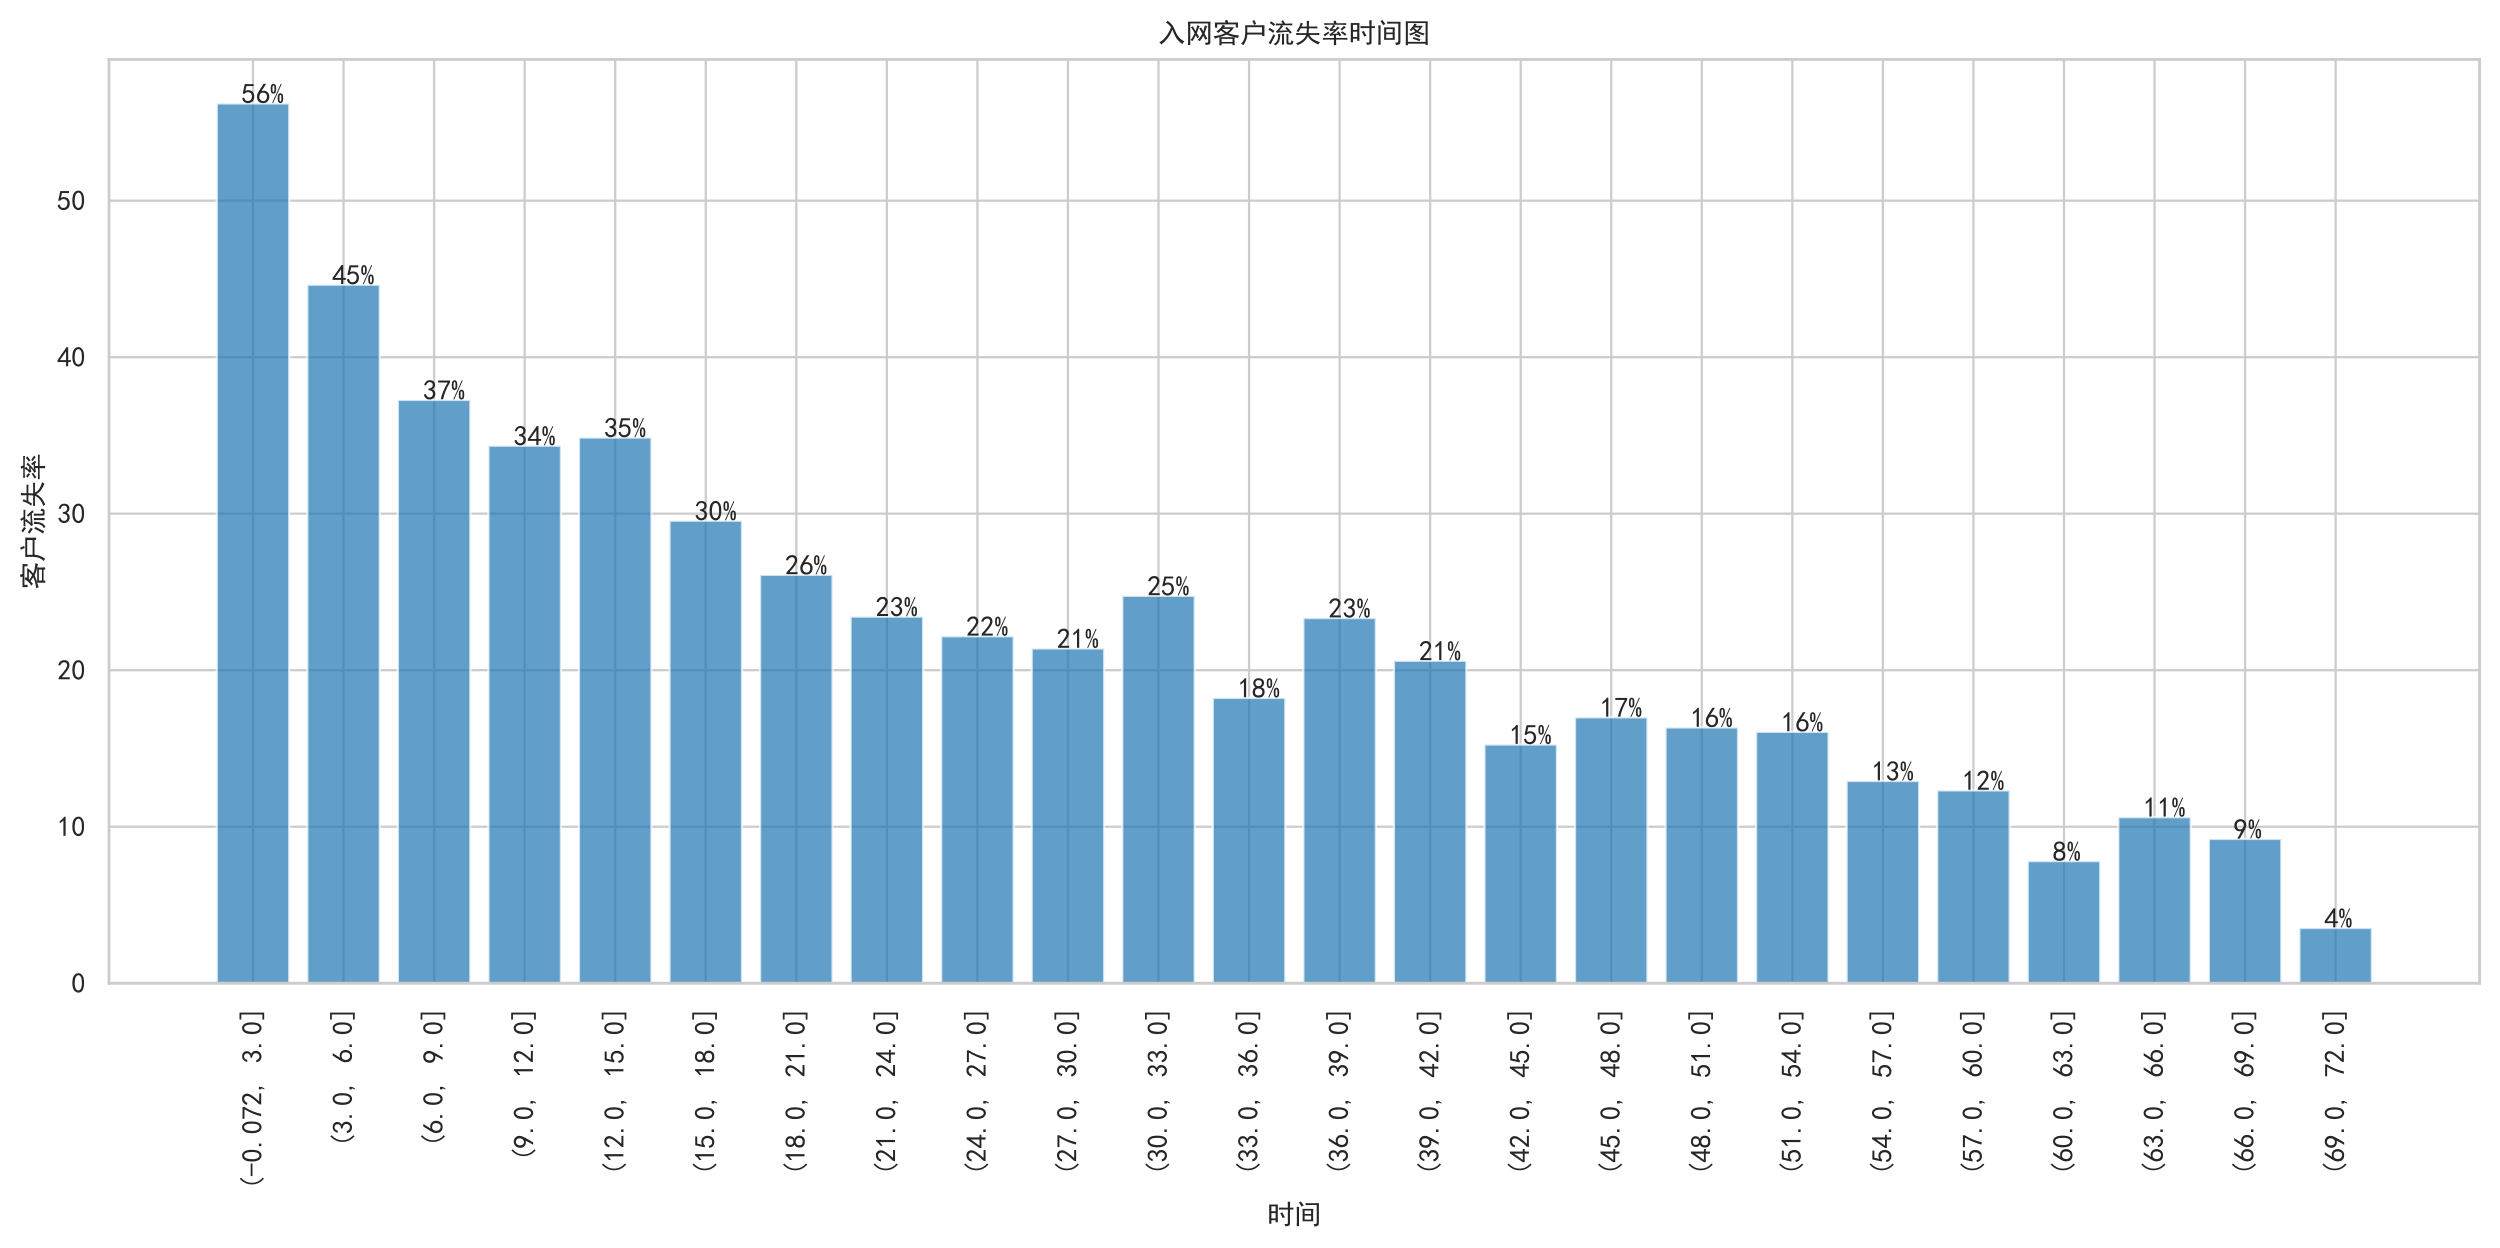 <?xml version="1.0" encoding="utf-8" standalone="no"?>
<!DOCTYPE svg PUBLIC "-//W3C//DTD SVG 1.1//EN"
  "http://www.w3.org/Graphics/SVG/1.1/DTD/svg11.dtd">
<!-- Created with matplotlib (https://matplotlib.org/) -->
<svg height="440.548pt" version="1.1" viewBox="0 0 882.7 440.548" width="882.7pt" xmlns="http://www.w3.org/2000/svg" xmlns:xlink="http://www.w3.org/1999/xlink">
 <defs>
  <style type="text/css">
*{stroke-linecap:butt;stroke-linejoin:round;}
  </style>
 </defs>
 <g id="figure_1">
  <g id="patch_1">
   <path d="M 0 440.548 
L 882.7 440.548 
L 882.7 -0 
L 0 -0 
z
" style="fill:#ffffff;"/>
  </g>
  <g id="axes_1">
   <g id="patch_2">
    <path d="M 38.5 347.16 
L 875.5 347.16 
L 875.5 21 
L 38.5 21 
z
" style="fill:#ffffff;"/>
   </g>
   <g id="matplotlib.axis_1">
    <g id="xtick_1">
     <g id="line2d_1">
      <path clip-path="url(#p4865126752)" d="M 89.334 347.16 
L 89.334 21 
" style="fill:none;stroke:#cccccc;stroke-linecap:round;stroke-width:0.8;"/>
     </g>
     <g id="text_1">
      <!-- (-0.072, 3.0] -->
      <defs>
       <path d="M 46.484 -3.125 
L 42.188 -7.422 
Q 32.422 1.953 27.531 12.109 
Q 22.656 22.266 22.656 35.156 
Q 22.656 48.047 27.531 58.203 
Q 32.422 68.359 42.188 78.125 
L 46.484 73.828 
Q 37.5 65.234 33 56.047 
Q 28.516 46.875 28.516 35.156 
Q 28.516 23.438 33 14.25 
Q 37.5 5.078 46.484 -3.125 
z
" id="SimHei-40"/>
       <path d="M 46.484 33.203 
L 1.953 33.203 
L 1.953 39.453 
L 46.484 39.453 
z
" id="SimHei-45"/>
       <path d="M 3.125 29.297 
Q 3.906 50 6.438 56.047 
Q 8.984 62.109 13.672 66.016 
Q 18.359 69.922 25.188 69.922 
Q 32.031 69.922 37.109 64.25 
Q 42.188 58.594 43.75 50 
Q 45.312 41.406 44.719 30.266 
Q 44.141 19.141 40.812 12.109 
Q 37.5 5.078 30.859 2.344 
Q 24.219 -0.391 17.578 2.922 
Q 10.938 6.25 8.203 11.719 
Q 5.469 17.188 4.297 23.234 
Q 3.125 29.297 3.906 50 
z
M 12.891 52.734 
Q 10.547 31.25 12.5 22.844 
Q 14.453 14.453 18.938 10.938 
Q 23.438 7.422 28.125 9.562 
Q 32.812 11.719 34.953 18.156 
Q 37.109 24.609 37.109 32.219 
Q 37.109 39.844 36.516 46.094 
Q 35.938 52.344 33 57.422 
Q 30.078 62.5 25.188 62.688 
Q 20.312 62.891 16.594 57.812 
Q 12.891 52.734 10.547 31.25 
z
" id="SimHei-48"/>
       <path d="M 16.797 1.953 
L 7.812 1.953 
L 7.812 10.547 
L 16.797 10.547 
z
" id="SimHei-46"/>
       <path d="M 13.281 2.344 
Q 20.312 32.031 37.891 61.328 
L 4.297 61.328 
L 4.297 68.359 
L 46.094 68.359 
L 46.094 61.719 
Q 27.734 32.031 21.875 2.344 
L 13.281 2.344 
z
" id="SimHei-55"/>
       <path d="M 4.688 3.906 
Q 5.078 9.766 10.156 14.453 
Q 15.234 19.141 23.047 29.094 
Q 30.859 39.062 33.203 44.531 
Q 35.547 50 34.953 53.906 
Q 34.375 57.812 31.25 60.344 
Q 28.125 62.891 24.016 62.5 
Q 19.922 62.109 16.203 59.375 
Q 12.5 56.641 10.547 51.172 
L 3.125 52.344 
Q 6.25 61.328 11.125 65.422 
Q 16.016 69.531 22.656 69.922 
Q 26.562 70.312 29.688 69.719 
Q 32.812 69.141 36.125 66.984 
Q 39.453 64.844 41.594 60.547 
Q 43.75 56.25 43.156 50.188 
Q 42.578 44.141 37.109 35.734 
Q 31.641 27.344 16.016 9.375 
L 44.141 9.375 
L 44.141 2.344 
L 4.688 2.344 
z
" id="SimHei-50"/>
       <path d="M 17.188 1.953 
L 12.109 -8.594 
L 8.203 -8.594 
L 12.109 1.953 
L 8.203 1.953 
L 8.203 10.547 
L 17.188 10.547 
z
" id="SimHei-44"/>
       <path id="SimHei-32"/>
       <path d="M 3.906 19.141 
L 10.938 20.312 
Q 12.5 15.234 16.016 11.906 
Q 19.531 8.594 24.797 8.781 
Q 30.078 8.984 33.203 13.078 
Q 36.328 17.188 35.938 22.453 
Q 35.547 27.734 31.828 30.656 
Q 28.125 33.594 19.922 34.766 
L 19.922 39.844 
Q 28.125 40.625 31.828 44.141 
Q 35.547 47.656 35.156 53.312 
Q 34.766 58.984 30.078 61.516 
Q 25.391 64.062 20.109 62.109 
Q 14.844 60.156 11.719 51.172 
L 4.688 52.344 
Q 7.031 59.375 11.125 64.062 
Q 15.234 68.75 22.266 69.531 
Q 29.297 70.312 34.562 67.766 
Q 39.844 65.234 41.984 59.953 
Q 44.141 54.688 42.578 48.438 
Q 41.016 42.188 33.594 37.5 
Q 39.062 35.156 41.984 30.469 
Q 44.922 25.781 43.938 18.156 
Q 42.969 10.547 37.109 5.859 
Q 31.25 1.172 23.828 1.359 
Q 16.406 1.562 10.938 6.047 
Q 5.469 10.547 3.906 19.141 
z
" id="SimHei-51"/>
       <path d="M 29.297 -8.203 
L 4.688 -8.203 
L 4.688 -1.953 
L 22.656 -1.953 
L 22.656 72.656 
L 4.688 72.656 
L 4.688 78.906 
L 29.297 78.906 
z
" id="SimHei-93"/>
      </defs>
      <g style="fill:#262626;" transform="translate(92.459 420.46)rotate(-90)scale(0.1 -0.1)">
       <use xlink:href="#SimHei-40"/>
       <use x="50" xlink:href="#SimHei-45"/>
       <use x="100" xlink:href="#SimHei-48"/>
       <use x="150" xlink:href="#SimHei-46"/>
       <use x="200" xlink:href="#SimHei-48"/>
       <use x="250" xlink:href="#SimHei-55"/>
       <use x="300" xlink:href="#SimHei-50"/>
       <use x="350" xlink:href="#SimHei-44"/>
       <use x="400" xlink:href="#SimHei-32"/>
       <use x="450" xlink:href="#SimHei-51"/>
       <use x="500" xlink:href="#SimHei-46"/>
       <use x="550" xlink:href="#SimHei-48"/>
       <use x="600" xlink:href="#SimHei-93"/>
      </g>
     </g>
    </g>
    <g id="xtick_2">
     <g id="line2d_2">
      <path clip-path="url(#p4865126752)" d="M 121.305 347.16 
L 121.305 21 
" style="fill:none;stroke:#cccccc;stroke-linecap:round;stroke-width:0.8;"/>
     </g>
     <g id="text_2">
      <!-- (3.0, 6.0] -->
      <defs>
       <path d="M 3.516 19.531 
Q 4.297 30.859 6.047 34.766 
Q 7.812 38.672 11.328 44.531 
L 27.344 69.531 
L 36.328 69.531 
L 19.922 43.75 
Q 30.469 46.484 36.719 42.969 
Q 42.969 39.453 45.109 34.953 
Q 47.266 30.469 47.453 25.188 
Q 47.656 19.922 45.891 14.844 
Q 44.141 9.766 39.641 5.656 
Q 35.156 1.562 27.141 1.172 
Q 19.141 0.781 13.469 4.094 
Q 7.812 7.422 5.656 13.469 
Q 3.516 19.531 4.297 30.859 
z
M 12.5 16.016 
Q 19.531 8.594 25.391 8.203 
Q 31.25 7.812 35.156 12.109 
Q 39.062 16.406 39.062 24.609 
Q 39.062 32.812 34.172 35.938 
Q 29.297 39.062 23.234 38.281 
Q 17.188 37.5 14.453 32.422 
Q 11.719 27.344 12.109 21.672 
Q 12.5 16.016 19.531 8.594 
z
" id="SimHei-54"/>
      </defs>
      <g style="fill:#262626;" transform="translate(124.43 405.46)rotate(-90)scale(0.1 -0.1)">
       <use xlink:href="#SimHei-40"/>
       <use x="50" xlink:href="#SimHei-51"/>
       <use x="100" xlink:href="#SimHei-46"/>
       <use x="150" xlink:href="#SimHei-48"/>
       <use x="200" xlink:href="#SimHei-44"/>
       <use x="250" xlink:href="#SimHei-32"/>
       <use x="300" xlink:href="#SimHei-54"/>
       <use x="350" xlink:href="#SimHei-46"/>
       <use x="400" xlink:href="#SimHei-48"/>
       <use x="450" xlink:href="#SimHei-93"/>
      </g>
     </g>
    </g>
    <g id="xtick_3">
     <g id="line2d_3">
      <path clip-path="url(#p4865126752)" d="M 153.276 347.16 
L 153.276 21 
" style="fill:none;stroke:#cccccc;stroke-linecap:round;stroke-width:0.8;"/>
     </g>
     <g id="text_3">
      <!-- (6.0, 9.0] -->
      <defs>
       <path d="M 12.5 1.172 
Q 21.094 15.625 26.562 27.344 
Q 16.797 25.781 10.344 29.875 
Q 3.906 33.984 2.531 41.016 
Q 1.172 48.047 2.734 53.703 
Q 4.297 59.375 7.609 63.078 
Q 10.938 66.797 15.625 68.359 
Q 20.312 69.922 24.016 69.922 
Q 27.734 69.922 31.641 68.359 
Q 35.547 66.797 38.672 63.672 
Q 41.797 60.547 42.969 57.219 
Q 44.141 53.906 44.141 48.625 
Q 44.141 43.359 40.234 35.156 
Q 36.328 26.953 21.094 1.172 
z
M 9.766 50 
Q 10.938 39.844 14.641 36.516 
Q 18.359 33.203 22.656 33.594 
Q 26.953 33.984 29.484 35.938 
Q 32.031 37.891 34.375 42.578 
Q 35.938 48.438 35.156 52.531 
Q 34.375 56.641 31.047 59.375 
Q 27.734 62.109 23.828 62.109 
Q 21.484 62.5 17.766 60.938 
Q 14.062 59.375 11.906 54.688 
Q 9.766 50 10.938 39.844 
z
" id="SimHei-57"/>
      </defs>
      <g style="fill:#262626;" transform="translate(156.401 405.46)rotate(-90)scale(0.1 -0.1)">
       <use xlink:href="#SimHei-40"/>
       <use x="50" xlink:href="#SimHei-54"/>
       <use x="100" xlink:href="#SimHei-46"/>
       <use x="150" xlink:href="#SimHei-48"/>
       <use x="200" xlink:href="#SimHei-44"/>
       <use x="250" xlink:href="#SimHei-32"/>
       <use x="300" xlink:href="#SimHei-57"/>
       <use x="350" xlink:href="#SimHei-46"/>
       <use x="400" xlink:href="#SimHei-48"/>
       <use x="450" xlink:href="#SimHei-93"/>
      </g>
     </g>
    </g>
    <g id="xtick_4">
     <g id="line2d_4">
      <path clip-path="url(#p4865126752)" d="M 185.247 347.16 
L 185.247 21 
" style="fill:none;stroke:#cccccc;stroke-linecap:round;stroke-width:0.8;"/>
     </g>
     <g id="text_4">
      <!-- (9.0, 12.0] -->
      <defs>
       <path d="M 21.875 56.25 
Q 16.797 51.172 8.984 46.484 
L 8.984 53.906 
Q 18.75 60.547 25 69.531 
L 29.688 69.531 
L 29.688 2.344 
L 21.875 2.344 
z
" id="SimHei-49"/>
      </defs>
      <g style="fill:#262626;" transform="translate(188.372 410.46)rotate(-90)scale(0.1 -0.1)">
       <use xlink:href="#SimHei-40"/>
       <use x="50" xlink:href="#SimHei-57"/>
       <use x="100" xlink:href="#SimHei-46"/>
       <use x="150" xlink:href="#SimHei-48"/>
       <use x="200" xlink:href="#SimHei-44"/>
       <use x="250" xlink:href="#SimHei-32"/>
       <use x="300" xlink:href="#SimHei-49"/>
       <use x="350" xlink:href="#SimHei-50"/>
       <use x="400" xlink:href="#SimHei-46"/>
       <use x="450" xlink:href="#SimHei-48"/>
       <use x="500" xlink:href="#SimHei-93"/>
      </g>
     </g>
    </g>
    <g id="xtick_5">
     <g id="line2d_5">
      <path clip-path="url(#p4865126752)" d="M 217.218 347.16 
L 217.218 21 
" style="fill:none;stroke:#cccccc;stroke-linecap:round;stroke-width:0.8;"/>
     </g>
     <g id="text_5">
      <!-- (12.0, 15.0] -->
      <defs>
       <path d="M 8.594 20.703 
Q 11.328 10.156 17.969 8.984 
Q 24.609 7.812 28.703 10.344 
Q 32.812 12.891 34.562 16.984 
Q 36.328 21.094 36.125 26.172 
Q 35.938 31.25 33.391 34.766 
Q 30.859 38.281 26.953 39.453 
Q 23.047 40.625 18.156 39.453 
Q 13.281 38.281 10.156 33.984 
L 3.516 34.766 
Q 4.297 37.109 10.938 68.359 
L 41.797 68.359 
L 41.797 61.328 
L 16.797 61.328 
Q 14.844 50.781 12.891 44.531 
Q 18.75 47.266 23.828 47.062 
Q 28.906 46.875 33.594 44.719 
Q 38.281 42.578 40.422 38.859 
Q 42.578 35.156 43.547 31.438 
Q 44.531 27.734 44.328 23.438 
Q 44.141 19.141 42.578 14.641 
Q 41.016 10.156 37.891 7.219 
Q 34.766 4.297 30.266 2.531 
Q 25.781 0.781 19.922 1.172 
Q 14.062 1.562 8.781 5.469 
Q 3.516 9.375 1.562 18.75 
z
" id="SimHei-53"/>
      </defs>
      <g style="fill:#262626;" transform="translate(220.343 415.46)rotate(-90)scale(0.1 -0.1)">
       <use xlink:href="#SimHei-40"/>
       <use x="50" xlink:href="#SimHei-49"/>
       <use x="100" xlink:href="#SimHei-50"/>
       <use x="150" xlink:href="#SimHei-46"/>
       <use x="200" xlink:href="#SimHei-48"/>
       <use x="250" xlink:href="#SimHei-44"/>
       <use x="300" xlink:href="#SimHei-32"/>
       <use x="350" xlink:href="#SimHei-49"/>
       <use x="400" xlink:href="#SimHei-53"/>
       <use x="450" xlink:href="#SimHei-46"/>
       <use x="500" xlink:href="#SimHei-48"/>
       <use x="550" xlink:href="#SimHei-93"/>
      </g>
     </g>
    </g>
    <g id="xtick_6">
     <g id="line2d_6">
      <path clip-path="url(#p4865126752)" d="M 249.189 347.16 
L 249.189 21 
" style="fill:none;stroke:#cccccc;stroke-linecap:round;stroke-width:0.8;"/>
     </g>
     <g id="text_6">
      <!-- (15.0, 18.0] -->
      <defs>
       <path d="M 2.734 16.797 
Q 2.734 26.172 5.078 30.656 
Q 7.422 35.156 12.891 37.891 
Q 8.203 40.625 6.641 43.938 
Q 5.078 47.266 4.875 51.562 
Q 4.688 55.859 6.047 58.984 
Q 7.422 62.109 10.156 64.844 
Q 12.891 67.578 16.203 68.547 
Q 19.531 69.531 23.438 69.531 
Q 27.344 69.531 30.469 68.75 
Q 33.594 67.969 37.109 65.422 
Q 40.625 62.891 42.188 58.203 
Q 43.75 53.516 41.984 47.266 
Q 40.234 41.016 32.812 37.5 
Q 39.453 35.547 42.188 31.438 
Q 44.922 27.344 44.922 21.484 
Q 44.922 15.625 43.156 12.109 
Q 41.406 8.594 39.25 6.25 
Q 37.109 3.906 33.391 2.531 
Q 29.688 1.172 24.016 1.172 
Q 18.359 1.172 14.25 2.531 
Q 10.156 3.906 7.422 6.641 
Q 4.688 9.375 3.703 13.078 
Q 2.734 16.797 2.734 26.172 
z
M 10.938 26.562 
Q 10.547 17.188 12.297 13.672 
Q 14.062 10.156 18.75 9.172 
Q 23.438 8.203 28.516 9.375 
Q 33.594 10.547 35.547 14.844 
Q 37.5 19.141 36.906 23.438 
Q 36.328 27.734 32.031 30.656 
Q 27.734 33.594 22.656 33.203 
Q 17.578 32.812 14.25 29.688 
Q 10.938 26.562 10.547 17.188 
z
M 12.109 56.25 
Q 12.109 48.438 14.844 44.922 
Q 17.578 41.406 23.438 41.406 
Q 29.297 41.406 32.219 44.922 
Q 35.156 48.438 34.953 53.312 
Q 34.766 58.203 31.438 60.547 
Q 28.125 62.891 22.453 62.5 
Q 16.797 62.109 14.453 59.172 
Q 12.109 56.25 12.109 48.438 
z
" id="SimHei-56"/>
      </defs>
      <g style="fill:#262626;" transform="translate(252.314 415.46)rotate(-90)scale(0.1 -0.1)">
       <use xlink:href="#SimHei-40"/>
       <use x="50" xlink:href="#SimHei-49"/>
       <use x="100" xlink:href="#SimHei-53"/>
       <use x="150" xlink:href="#SimHei-46"/>
       <use x="200" xlink:href="#SimHei-48"/>
       <use x="250" xlink:href="#SimHei-44"/>
       <use x="300" xlink:href="#SimHei-32"/>
       <use x="350" xlink:href="#SimHei-49"/>
       <use x="400" xlink:href="#SimHei-56"/>
       <use x="450" xlink:href="#SimHei-46"/>
       <use x="500" xlink:href="#SimHei-48"/>
       <use x="550" xlink:href="#SimHei-93"/>
      </g>
     </g>
    </g>
    <g id="xtick_7">
     <g id="line2d_7">
      <path clip-path="url(#p4865126752)" d="M 281.16 347.16 
L 281.16 21 
" style="fill:none;stroke:#cccccc;stroke-linecap:round;stroke-width:0.8;"/>
     </g>
     <g id="text_7">
      <!-- (18.0, 21.0] -->
      <g style="fill:#262626;" transform="translate(284.285 415.46)rotate(-90)scale(0.1 -0.1)">
       <use xlink:href="#SimHei-40"/>
       <use x="50" xlink:href="#SimHei-49"/>
       <use x="100" xlink:href="#SimHei-56"/>
       <use x="150" xlink:href="#SimHei-46"/>
       <use x="200" xlink:href="#SimHei-48"/>
       <use x="250" xlink:href="#SimHei-44"/>
       <use x="300" xlink:href="#SimHei-32"/>
       <use x="350" xlink:href="#SimHei-50"/>
       <use x="400" xlink:href="#SimHei-49"/>
       <use x="450" xlink:href="#SimHei-46"/>
       <use x="500" xlink:href="#SimHei-48"/>
       <use x="550" xlink:href="#SimHei-93"/>
      </g>
     </g>
    </g>
    <g id="xtick_8">
     <g id="line2d_8">
      <path clip-path="url(#p4865126752)" d="M 313.131 347.16 
L 313.131 21 
" style="fill:none;stroke:#cccccc;stroke-linecap:round;stroke-width:0.8;"/>
     </g>
     <g id="text_8">
      <!-- (21.0, 24.0] -->
      <defs>
       <path d="M 31.25 17.188 
L 1.172 17.188 
L 1.172 23.828 
L 32.812 69.531 
L 38.672 69.531 
L 38.672 23.828 
L 48.047 23.828 
L 48.047 17.188 
L 38.672 17.188 
L 38.672 2.344 
L 31.25 2.344 
z
M 31.25 23.828 
L 31.25 54.688 
L 9.375 23.828 
z
" id="SimHei-52"/>
      </defs>
      <g style="fill:#262626;" transform="translate(316.256 415.46)rotate(-90)scale(0.1 -0.1)">
       <use xlink:href="#SimHei-40"/>
       <use x="50" xlink:href="#SimHei-50"/>
       <use x="100" xlink:href="#SimHei-49"/>
       <use x="150" xlink:href="#SimHei-46"/>
       <use x="200" xlink:href="#SimHei-48"/>
       <use x="250" xlink:href="#SimHei-44"/>
       <use x="300" xlink:href="#SimHei-32"/>
       <use x="350" xlink:href="#SimHei-50"/>
       <use x="400" xlink:href="#SimHei-52"/>
       <use x="450" xlink:href="#SimHei-46"/>
       <use x="500" xlink:href="#SimHei-48"/>
       <use x="550" xlink:href="#SimHei-93"/>
      </g>
     </g>
    </g>
    <g id="xtick_9">
     <g id="line2d_9">
      <path clip-path="url(#p4865126752)" d="M 345.102 347.16 
L 345.102 21 
" style="fill:none;stroke:#cccccc;stroke-linecap:round;stroke-width:0.8;"/>
     </g>
     <g id="text_9">
      <!-- (24.0, 27.0] -->
      <g style="fill:#262626;" transform="translate(348.227 415.46)rotate(-90)scale(0.1 -0.1)">
       <use xlink:href="#SimHei-40"/>
       <use x="50" xlink:href="#SimHei-50"/>
       <use x="100" xlink:href="#SimHei-52"/>
       <use x="150" xlink:href="#SimHei-46"/>
       <use x="200" xlink:href="#SimHei-48"/>
       <use x="250" xlink:href="#SimHei-44"/>
       <use x="300" xlink:href="#SimHei-32"/>
       <use x="350" xlink:href="#SimHei-50"/>
       <use x="400" xlink:href="#SimHei-55"/>
       <use x="450" xlink:href="#SimHei-46"/>
       <use x="500" xlink:href="#SimHei-48"/>
       <use x="550" xlink:href="#SimHei-93"/>
      </g>
     </g>
    </g>
    <g id="xtick_10">
     <g id="line2d_10">
      <path clip-path="url(#p4865126752)" d="M 377.073 347.16 
L 377.073 21 
" style="fill:none;stroke:#cccccc;stroke-linecap:round;stroke-width:0.8;"/>
     </g>
     <g id="text_10">
      <!-- (27.0, 30.0] -->
      <g style="fill:#262626;" transform="translate(380.198 415.46)rotate(-90)scale(0.1 -0.1)">
       <use xlink:href="#SimHei-40"/>
       <use x="50" xlink:href="#SimHei-50"/>
       <use x="100" xlink:href="#SimHei-55"/>
       <use x="150" xlink:href="#SimHei-46"/>
       <use x="200" xlink:href="#SimHei-48"/>
       <use x="250" xlink:href="#SimHei-44"/>
       <use x="300" xlink:href="#SimHei-32"/>
       <use x="350" xlink:href="#SimHei-51"/>
       <use x="400" xlink:href="#SimHei-48"/>
       <use x="450" xlink:href="#SimHei-46"/>
       <use x="500" xlink:href="#SimHei-48"/>
       <use x="550" xlink:href="#SimHei-93"/>
      </g>
     </g>
    </g>
    <g id="xtick_11">
     <g id="line2d_11">
      <path clip-path="url(#p4865126752)" d="M 409.044 347.16 
L 409.044 21 
" style="fill:none;stroke:#cccccc;stroke-linecap:round;stroke-width:0.8;"/>
     </g>
     <g id="text_11">
      <!-- (30.0, 33.0] -->
      <g style="fill:#262626;" transform="translate(412.169 415.46)rotate(-90)scale(0.1 -0.1)">
       <use xlink:href="#SimHei-40"/>
       <use x="50" xlink:href="#SimHei-51"/>
       <use x="100" xlink:href="#SimHei-48"/>
       <use x="150" xlink:href="#SimHei-46"/>
       <use x="200" xlink:href="#SimHei-48"/>
       <use x="250" xlink:href="#SimHei-44"/>
       <use x="300" xlink:href="#SimHei-32"/>
       <use x="350" xlink:href="#SimHei-51"/>
       <use x="400" xlink:href="#SimHei-51"/>
       <use x="450" xlink:href="#SimHei-46"/>
       <use x="500" xlink:href="#SimHei-48"/>
       <use x="550" xlink:href="#SimHei-93"/>
      </g>
     </g>
    </g>
    <g id="xtick_12">
     <g id="line2d_12">
      <path clip-path="url(#p4865126752)" d="M 441.015 347.16 
L 441.015 21 
" style="fill:none;stroke:#cccccc;stroke-linecap:round;stroke-width:0.8;"/>
     </g>
     <g id="text_12">
      <!-- (33.0, 36.0] -->
      <g style="fill:#262626;" transform="translate(444.14 415.46)rotate(-90)scale(0.1 -0.1)">
       <use xlink:href="#SimHei-40"/>
       <use x="50" xlink:href="#SimHei-51"/>
       <use x="100" xlink:href="#SimHei-51"/>
       <use x="150" xlink:href="#SimHei-46"/>
       <use x="200" xlink:href="#SimHei-48"/>
       <use x="250" xlink:href="#SimHei-44"/>
       <use x="300" xlink:href="#SimHei-32"/>
       <use x="350" xlink:href="#SimHei-51"/>
       <use x="400" xlink:href="#SimHei-54"/>
       <use x="450" xlink:href="#SimHei-46"/>
       <use x="500" xlink:href="#SimHei-48"/>
       <use x="550" xlink:href="#SimHei-93"/>
      </g>
     </g>
    </g>
    <g id="xtick_13">
     <g id="line2d_13">
      <path clip-path="url(#p4865126752)" d="M 472.985 347.16 
L 472.985 21 
" style="fill:none;stroke:#cccccc;stroke-linecap:round;stroke-width:0.8;"/>
     </g>
     <g id="text_13">
      <!-- (36.0, 39.0] -->
      <g style="fill:#262626;" transform="translate(476.11 415.46)rotate(-90)scale(0.1 -0.1)">
       <use xlink:href="#SimHei-40"/>
       <use x="50" xlink:href="#SimHei-51"/>
       <use x="100" xlink:href="#SimHei-54"/>
       <use x="150" xlink:href="#SimHei-46"/>
       <use x="200" xlink:href="#SimHei-48"/>
       <use x="250" xlink:href="#SimHei-44"/>
       <use x="300" xlink:href="#SimHei-32"/>
       <use x="350" xlink:href="#SimHei-51"/>
       <use x="400" xlink:href="#SimHei-57"/>
       <use x="450" xlink:href="#SimHei-46"/>
       <use x="500" xlink:href="#SimHei-48"/>
       <use x="550" xlink:href="#SimHei-93"/>
      </g>
     </g>
    </g>
    <g id="xtick_14">
     <g id="line2d_14">
      <path clip-path="url(#p4865126752)" d="M 504.956 347.16 
L 504.956 21 
" style="fill:none;stroke:#cccccc;stroke-linecap:round;stroke-width:0.8;"/>
     </g>
     <g id="text_14">
      <!-- (39.0, 42.0] -->
      <g style="fill:#262626;" transform="translate(508.081 415.46)rotate(-90)scale(0.1 -0.1)">
       <use xlink:href="#SimHei-40"/>
       <use x="50" xlink:href="#SimHei-51"/>
       <use x="100" xlink:href="#SimHei-57"/>
       <use x="150" xlink:href="#SimHei-46"/>
       <use x="200" xlink:href="#SimHei-48"/>
       <use x="250" xlink:href="#SimHei-44"/>
       <use x="300" xlink:href="#SimHei-32"/>
       <use x="350" xlink:href="#SimHei-52"/>
       <use x="400" xlink:href="#SimHei-50"/>
       <use x="450" xlink:href="#SimHei-46"/>
       <use x="500" xlink:href="#SimHei-48"/>
       <use x="550" xlink:href="#SimHei-93"/>
      </g>
     </g>
    </g>
    <g id="xtick_15">
     <g id="line2d_15">
      <path clip-path="url(#p4865126752)" d="M 536.927 347.16 
L 536.927 21 
" style="fill:none;stroke:#cccccc;stroke-linecap:round;stroke-width:0.8;"/>
     </g>
     <g id="text_15">
      <!-- (42.0, 45.0] -->
      <g style="fill:#262626;" transform="translate(540.052 415.46)rotate(-90)scale(0.1 -0.1)">
       <use xlink:href="#SimHei-40"/>
       <use x="50" xlink:href="#SimHei-52"/>
       <use x="100" xlink:href="#SimHei-50"/>
       <use x="150" xlink:href="#SimHei-46"/>
       <use x="200" xlink:href="#SimHei-48"/>
       <use x="250" xlink:href="#SimHei-44"/>
       <use x="300" xlink:href="#SimHei-32"/>
       <use x="350" xlink:href="#SimHei-52"/>
       <use x="400" xlink:href="#SimHei-53"/>
       <use x="450" xlink:href="#SimHei-46"/>
       <use x="500" xlink:href="#SimHei-48"/>
       <use x="550" xlink:href="#SimHei-93"/>
      </g>
     </g>
    </g>
    <g id="xtick_16">
     <g id="line2d_16">
      <path clip-path="url(#p4865126752)" d="M 568.898 347.16 
L 568.898 21 
" style="fill:none;stroke:#cccccc;stroke-linecap:round;stroke-width:0.8;"/>
     </g>
     <g id="text_16">
      <!-- (45.0, 48.0] -->
      <g style="fill:#262626;" transform="translate(572.023 415.46)rotate(-90)scale(0.1 -0.1)">
       <use xlink:href="#SimHei-40"/>
       <use x="50" xlink:href="#SimHei-52"/>
       <use x="100" xlink:href="#SimHei-53"/>
       <use x="150" xlink:href="#SimHei-46"/>
       <use x="200" xlink:href="#SimHei-48"/>
       <use x="250" xlink:href="#SimHei-44"/>
       <use x="300" xlink:href="#SimHei-32"/>
       <use x="350" xlink:href="#SimHei-52"/>
       <use x="400" xlink:href="#SimHei-56"/>
       <use x="450" xlink:href="#SimHei-46"/>
       <use x="500" xlink:href="#SimHei-48"/>
       <use x="550" xlink:href="#SimHei-93"/>
      </g>
     </g>
    </g>
    <g id="xtick_17">
     <g id="line2d_17">
      <path clip-path="url(#p4865126752)" d="M 600.869 347.16 
L 600.869 21 
" style="fill:none;stroke:#cccccc;stroke-linecap:round;stroke-width:0.8;"/>
     </g>
     <g id="text_17">
      <!-- (48.0, 51.0] -->
      <g style="fill:#262626;" transform="translate(603.994 415.46)rotate(-90)scale(0.1 -0.1)">
       <use xlink:href="#SimHei-40"/>
       <use x="50" xlink:href="#SimHei-52"/>
       <use x="100" xlink:href="#SimHei-56"/>
       <use x="150" xlink:href="#SimHei-46"/>
       <use x="200" xlink:href="#SimHei-48"/>
       <use x="250" xlink:href="#SimHei-44"/>
       <use x="300" xlink:href="#SimHei-32"/>
       <use x="350" xlink:href="#SimHei-53"/>
       <use x="400" xlink:href="#SimHei-49"/>
       <use x="450" xlink:href="#SimHei-46"/>
       <use x="500" xlink:href="#SimHei-48"/>
       <use x="550" xlink:href="#SimHei-93"/>
      </g>
     </g>
    </g>
    <g id="xtick_18">
     <g id="line2d_18">
      <path clip-path="url(#p4865126752)" d="M 632.84 347.16 
L 632.84 21 
" style="fill:none;stroke:#cccccc;stroke-linecap:round;stroke-width:0.8;"/>
     </g>
     <g id="text_18">
      <!-- (51.0, 54.0] -->
      <g style="fill:#262626;" transform="translate(635.965 415.46)rotate(-90)scale(0.1 -0.1)">
       <use xlink:href="#SimHei-40"/>
       <use x="50" xlink:href="#SimHei-53"/>
       <use x="100" xlink:href="#SimHei-49"/>
       <use x="150" xlink:href="#SimHei-46"/>
       <use x="200" xlink:href="#SimHei-48"/>
       <use x="250" xlink:href="#SimHei-44"/>
       <use x="300" xlink:href="#SimHei-32"/>
       <use x="350" xlink:href="#SimHei-53"/>
       <use x="400" xlink:href="#SimHei-52"/>
       <use x="450" xlink:href="#SimHei-46"/>
       <use x="500" xlink:href="#SimHei-48"/>
       <use x="550" xlink:href="#SimHei-93"/>
      </g>
     </g>
    </g>
    <g id="xtick_19">
     <g id="line2d_19">
      <path clip-path="url(#p4865126752)" d="M 664.811 347.16 
L 664.811 21 
" style="fill:none;stroke:#cccccc;stroke-linecap:round;stroke-width:0.8;"/>
     </g>
     <g id="text_19">
      <!-- (54.0, 57.0] -->
      <g style="fill:#262626;" transform="translate(667.936 415.46)rotate(-90)scale(0.1 -0.1)">
       <use xlink:href="#SimHei-40"/>
       <use x="50" xlink:href="#SimHei-53"/>
       <use x="100" xlink:href="#SimHei-52"/>
       <use x="150" xlink:href="#SimHei-46"/>
       <use x="200" xlink:href="#SimHei-48"/>
       <use x="250" xlink:href="#SimHei-44"/>
       <use x="300" xlink:href="#SimHei-32"/>
       <use x="350" xlink:href="#SimHei-53"/>
       <use x="400" xlink:href="#SimHei-55"/>
       <use x="450" xlink:href="#SimHei-46"/>
       <use x="500" xlink:href="#SimHei-48"/>
       <use x="550" xlink:href="#SimHei-93"/>
      </g>
     </g>
    </g>
    <g id="xtick_20">
     <g id="line2d_20">
      <path clip-path="url(#p4865126752)" d="M 696.782 347.16 
L 696.782 21 
" style="fill:none;stroke:#cccccc;stroke-linecap:round;stroke-width:0.8;"/>
     </g>
     <g id="text_20">
      <!-- (57.0, 60.0] -->
      <g style="fill:#262626;" transform="translate(699.907 415.46)rotate(-90)scale(0.1 -0.1)">
       <use xlink:href="#SimHei-40"/>
       <use x="50" xlink:href="#SimHei-53"/>
       <use x="100" xlink:href="#SimHei-55"/>
       <use x="150" xlink:href="#SimHei-46"/>
       <use x="200" xlink:href="#SimHei-48"/>
       <use x="250" xlink:href="#SimHei-44"/>
       <use x="300" xlink:href="#SimHei-32"/>
       <use x="350" xlink:href="#SimHei-54"/>
       <use x="400" xlink:href="#SimHei-48"/>
       <use x="450" xlink:href="#SimHei-46"/>
       <use x="500" xlink:href="#SimHei-48"/>
       <use x="550" xlink:href="#SimHei-93"/>
      </g>
     </g>
    </g>
    <g id="xtick_21">
     <g id="line2d_21">
      <path clip-path="url(#p4865126752)" d="M 728.753 347.16 
L 728.753 21 
" style="fill:none;stroke:#cccccc;stroke-linecap:round;stroke-width:0.8;"/>
     </g>
     <g id="text_21">
      <!-- (60.0, 63.0] -->
      <g style="fill:#262626;" transform="translate(731.878 415.46)rotate(-90)scale(0.1 -0.1)">
       <use xlink:href="#SimHei-40"/>
       <use x="50" xlink:href="#SimHei-54"/>
       <use x="100" xlink:href="#SimHei-48"/>
       <use x="150" xlink:href="#SimHei-46"/>
       <use x="200" xlink:href="#SimHei-48"/>
       <use x="250" xlink:href="#SimHei-44"/>
       <use x="300" xlink:href="#SimHei-32"/>
       <use x="350" xlink:href="#SimHei-54"/>
       <use x="400" xlink:href="#SimHei-51"/>
       <use x="450" xlink:href="#SimHei-46"/>
       <use x="500" xlink:href="#SimHei-48"/>
       <use x="550" xlink:href="#SimHei-93"/>
      </g>
     </g>
    </g>
    <g id="xtick_22">
     <g id="line2d_22">
      <path clip-path="url(#p4865126752)" d="M 760.724 347.16 
L 760.724 21 
" style="fill:none;stroke:#cccccc;stroke-linecap:round;stroke-width:0.8;"/>
     </g>
     <g id="text_22">
      <!-- (63.0, 66.0] -->
      <g style="fill:#262626;" transform="translate(763.849 415.46)rotate(-90)scale(0.1 -0.1)">
       <use xlink:href="#SimHei-40"/>
       <use x="50" xlink:href="#SimHei-54"/>
       <use x="100" xlink:href="#SimHei-51"/>
       <use x="150" xlink:href="#SimHei-46"/>
       <use x="200" xlink:href="#SimHei-48"/>
       <use x="250" xlink:href="#SimHei-44"/>
       <use x="300" xlink:href="#SimHei-32"/>
       <use x="350" xlink:href="#SimHei-54"/>
       <use x="400" xlink:href="#SimHei-54"/>
       <use x="450" xlink:href="#SimHei-46"/>
       <use x="500" xlink:href="#SimHei-48"/>
       <use x="550" xlink:href="#SimHei-93"/>
      </g>
     </g>
    </g>
    <g id="xtick_23">
     <g id="line2d_23">
      <path clip-path="url(#p4865126752)" d="M 792.695 347.16 
L 792.695 21 
" style="fill:none;stroke:#cccccc;stroke-linecap:round;stroke-width:0.8;"/>
     </g>
     <g id="text_23">
      <!-- (66.0, 69.0] -->
      <g style="fill:#262626;" transform="translate(795.82 415.46)rotate(-90)scale(0.1 -0.1)">
       <use xlink:href="#SimHei-40"/>
       <use x="50" xlink:href="#SimHei-54"/>
       <use x="100" xlink:href="#SimHei-54"/>
       <use x="150" xlink:href="#SimHei-46"/>
       <use x="200" xlink:href="#SimHei-48"/>
       <use x="250" xlink:href="#SimHei-44"/>
       <use x="300" xlink:href="#SimHei-32"/>
       <use x="350" xlink:href="#SimHei-54"/>
       <use x="400" xlink:href="#SimHei-57"/>
       <use x="450" xlink:href="#SimHei-46"/>
       <use x="500" xlink:href="#SimHei-48"/>
       <use x="550" xlink:href="#SimHei-93"/>
      </g>
     </g>
    </g>
    <g id="xtick_24">
     <g id="line2d_24">
      <path clip-path="url(#p4865126752)" d="M 824.666 347.16 
L 824.666 21 
" style="fill:none;stroke:#cccccc;stroke-linecap:round;stroke-width:0.8;"/>
     </g>
     <g id="text_24">
      <!-- (69.0, 72.0] -->
      <g style="fill:#262626;" transform="translate(827.791 415.46)rotate(-90)scale(0.1 -0.1)">
       <use xlink:href="#SimHei-40"/>
       <use x="50" xlink:href="#SimHei-54"/>
       <use x="100" xlink:href="#SimHei-57"/>
       <use x="150" xlink:href="#SimHei-46"/>
       <use x="200" xlink:href="#SimHei-48"/>
       <use x="250" xlink:href="#SimHei-44"/>
       <use x="300" xlink:href="#SimHei-32"/>
       <use x="350" xlink:href="#SimHei-55"/>
       <use x="400" xlink:href="#SimHei-50"/>
       <use x="450" xlink:href="#SimHei-46"/>
       <use x="500" xlink:href="#SimHei-48"/>
       <use x="550" xlink:href="#SimHei-93"/>
      </g>
     </g>
    </g>
    <g id="text_25">
     <!-- 时间 -->
     <defs>
      <path d="M 39.453 71.484 
Q 39.062 57.422 39.062 37.5 
Q 39.062 17.578 39.453 6.25 
L 31.25 6.25 
L 31.25 13.672 
L 15.625 13.672 
L 15.625 0.781 
L 7.422 0.781 
Q 7.812 18.75 7.812 36.719 
Q 7.812 55.078 7.422 71.484 
L 39.453 71.484 
z
M 76.172 59.766 
Q 76.172 71.484 75.781 81.641 
L 84.375 81.641 
Q 83.984 71.484 83.984 59.766 
Q 89.844 59.766 96.484 60.156 
L 96.484 52.734 
Q 89.844 53.125 83.984 53.125 
L 83.984 0.781 
Q 83.984 -5.078 79.297 -6.641 
Q 74.609 -8.203 67.188 -8.984 
Q 67.188 -4.297 62.891 0 
Q 70.312 -0.781 73.234 -0.391 
Q 76.172 0 76.172 4.688 
L 76.172 53.125 
Q 56.641 53.125 43.359 52.734 
L 43.359 60.156 
Q 55.859 59.766 76.172 59.766 
z
M 31.25 20.312 
L 31.25 39.844 
L 15.625 39.844 
L 15.625 20.312 
z
M 31.25 46.484 
L 31.25 64.844 
L 15.625 64.844 
L 15.625 46.484 
z
M 55.469 42.578 
Q 60.547 34.375 65.234 25 
Q 61.328 23.828 57.031 21.484 
Q 53.906 30.859 48.047 39.062 
Q 51.562 40.625 55.469 42.578 
z
" id="SimHei-26102"/>
      <path d="M 69.531 55.469 
Q 69.141 48.047 69.141 42.578 
L 69.141 21.875 
Q 69.141 16.797 69.531 9.766 
L 30.078 9.766 
Q 30.469 16.797 30.469 22.266 
L 30.469 42.578 
Q 30.469 48.047 30.078 55.469 
L 69.531 55.469 
z
M 90.625 76.172 
Q 90.234 68.75 90.234 61.328 
L 90.234 3.906 
Q 90.625 -5.078 85.344 -7.031 
Q 80.078 -8.984 73.828 -9.766 
Q 73.438 -5.078 70.703 -0.391 
Q 78.125 -0.781 80.266 0.391 
Q 82.422 1.562 82.422 5.469 
L 82.422 69.531 
L 58.984 69.531 
Q 49.609 69.531 41.406 69.141 
L 41.406 76.562 
Q 49.609 76.172 58.984 76.172 
z
M 8.594 -8.203 
Q 9.375 -0.391 9.375 8.203 
L 9.375 49.219 
Q 9.375 57.422 8.594 62.891 
L 17.578 62.891 
Q 17.188 57.031 17.188 51.562 
L 17.188 7.812 
Q 17.188 0 17.578 -8.203 
z
M 61.719 16.016 
L 61.719 30.469 
L 37.891 30.469 
L 37.891 16.016 
z
M 61.719 36.719 
L 61.719 49.219 
L 37.891 49.219 
L 37.891 36.719 
z
M 23.828 82.812 
Q 27.344 78.125 34.766 67.969 
Q 30.469 66.016 26.562 63.672 
Q 22.656 71.484 16.797 78.516 
Q 21.094 81.641 23.828 82.812 
z
" id="SimHei-38388"/>
     </defs>
     <g style="fill:#262626;" transform="translate(447.4 432.147)scale(0.096 -0.096)">
      <use xlink:href="#SimHei-26102"/>
      <use x="100" xlink:href="#SimHei-38388"/>
     </g>
    </g>
   </g>
   <g id="matplotlib.axis_2">
    <g id="ytick_1">
     <g id="line2d_25">
      <path clip-path="url(#p4865126752)" d="M 38.5 347.16 
L 875.5 347.16 
" style="fill:none;stroke:#cccccc;stroke-linecap:round;stroke-width:0.8;"/>
     </g>
     <g id="text_26">
      <!-- 0 -->
      <g style="fill:#262626;" transform="translate(25.2 350.598)scale(0.1 -0.1)">
       <use xlink:href="#SimHei-48"/>
      </g>
     </g>
    </g>
    <g id="ytick_2">
     <g id="line2d_26">
      <path clip-path="url(#p4865126752)" d="M 38.5 291.898 
L 875.5 291.898 
" style="fill:none;stroke:#cccccc;stroke-linecap:round;stroke-width:0.8;"/>
     </g>
     <g id="text_27">
      <!-- 10 -->
      <g style="fill:#262626;" transform="translate(20.2 295.335)scale(0.1 -0.1)">
       <use xlink:href="#SimHei-49"/>
       <use x="50" xlink:href="#SimHei-48"/>
      </g>
     </g>
    </g>
    <g id="ytick_3">
     <g id="line2d_27">
      <path clip-path="url(#p4865126752)" d="M 38.5 236.636 
L 875.5 236.636 
" style="fill:none;stroke:#cccccc;stroke-linecap:round;stroke-width:0.8;"/>
     </g>
     <g id="text_28">
      <!-- 20 -->
      <g style="fill:#262626;" transform="translate(20.2 240.073)scale(0.1 -0.1)">
       <use xlink:href="#SimHei-50"/>
       <use x="50" xlink:href="#SimHei-48"/>
      </g>
     </g>
    </g>
    <g id="ytick_4">
     <g id="line2d_28">
      <path clip-path="url(#p4865126752)" d="M 38.5 181.374 
L 875.5 181.374 
" style="fill:none;stroke:#cccccc;stroke-linecap:round;stroke-width:0.8;"/>
     </g>
     <g id="text_29">
      <!-- 30 -->
      <g style="fill:#262626;" transform="translate(20.2 184.811)scale(0.1 -0.1)">
       <use xlink:href="#SimHei-51"/>
       <use x="50" xlink:href="#SimHei-48"/>
      </g>
     </g>
    </g>
    <g id="ytick_5">
     <g id="line2d_29">
      <path clip-path="url(#p4865126752)" d="M 38.5 126.111 
L 875.5 126.111 
" style="fill:none;stroke:#cccccc;stroke-linecap:round;stroke-width:0.8;"/>
     </g>
     <g id="text_30">
      <!-- 40 -->
      <g style="fill:#262626;" transform="translate(20.2 129.549)scale(0.1 -0.1)">
       <use xlink:href="#SimHei-52"/>
       <use x="50" xlink:href="#SimHei-48"/>
      </g>
     </g>
    </g>
    <g id="ytick_6">
     <g id="line2d_30">
      <path clip-path="url(#p4865126752)" d="M 38.5 70.849 
L 875.5 70.849 
" style="fill:none;stroke:#cccccc;stroke-linecap:round;stroke-width:0.8;"/>
     </g>
     <g id="text_31">
      <!-- 50 -->
      <g style="fill:#262626;" transform="translate(20.2 74.287)scale(0.1 -0.1)">
       <use xlink:href="#SimHei-53"/>
       <use x="50" xlink:href="#SimHei-48"/>
      </g>
     </g>
    </g>
    <g id="text_32">
     <!-- 客户流失率 -->
     <defs>
      <path d="M 80.078 4.297 
Q 80.078 -1.562 80.859 -9.766 
L 72.656 -9.766 
L 72.656 -3.906 
L 32.422 -3.906 
L 32.422 -10.156 
L 24.219 -10.156 
Q 24.609 -1.953 24.609 3.516 
L 24.609 12.5 
Q 24.609 14.844 24.219 19.531 
Q 21.484 18.359 7.422 14.062 
Q 6.25 18.75 3.516 23.047 
Q 17.578 25 26.953 27.344 
Q 36.328 29.688 44.531 33.984 
Q 39.844 36.328 30.469 44.141 
Q 25.781 39.453 19.922 34.766 
Q 17.188 38.672 13.281 40.625 
Q 21.484 45.703 27.531 52.141 
Q 33.594 58.594 36.328 65.234 
Q 41.406 62.891 46.484 61.328 
Q 44.141 59.766 41.016 56.25 
L 78.516 56.25 
Q 74.219 49.609 70.312 45.109 
Q 66.406 40.625 58.203 33.984 
Q 63.672 31.641 72.844 29.297 
Q 82.031 26.953 96.484 26.172 
Q 93.75 21.484 92.969 16.406 
Q 85.547 18.359 80.859 19.531 
Q 80.078 15.625 80.078 11.328 
z
M 92.969 73.438 
Q 92.578 66.797 92.578 63.672 
Q 92.578 60.938 92.969 55.078 
L 84.766 55.078 
L 84.766 66.406 
L 16.406 66.406 
L 16.406 54.688 
L 7.812 54.688 
Q 8.203 58.594 8.203 62.109 
Q 8.203 65.625 7.812 73.438 
L 47.266 73.438 
Q 46.094 77.344 44.141 80.859 
Q 50 82.031 53.516 82.812 
Q 56.25 75 56.641 73.438 
z
M 72.656 1.953 
L 72.656 13.281 
L 32.422 13.281 
L 32.422 1.953 
z
M 37.891 23.438 
Q 31.641 21.094 25 19.531 
L 80.078 19.531 
Q 67.969 22.266 61.906 24.609 
Q 55.859 26.953 50.781 28.906 
Q 44.141 25.781 37.891 23.438 
z
M 35.938 50 
Q 35.547 49.609 35.156 48.828 
Q 44.922 40.625 51.953 37.891 
Q 59.375 43.359 64.844 50 
L 35.938 50 
z
" id="SimHei-23458"/>
      <path d="M 90.234 63.281 
Q 89.844 53.906 89.844 41.797 
Q 89.844 30.078 90.234 23.438 
L 81.641 23.438 
L 81.641 29.297 
L 27.344 29.297 
Q 25.781 16.797 23.438 10.547 
Q 21.094 4.297 18.359 -0.578 
Q 15.625 -5.469 12.5 -9.766 
Q 8.594 -6.641 3.906 -5.078 
Q 11.719 3.125 14.641 10.344 
Q 17.578 17.578 18.547 24.016 
Q 19.531 30.469 19.531 37.891 
Q 19.531 45.312 19.141 63.281 
L 90.234 63.281 
z
M 81.25 36.328 
L 81.25 56.25 
L 26.953 56.25 
L 26.953 36.328 
z
M 53.125 82.422 
Q 57.812 73.047 59.766 67.578 
Q 54.688 66.406 51.953 64.844 
Q 49.219 73.047 45.703 79.297 
Q 49.609 80.469 53.125 82.422 
z
" id="SimHei-25143"/>
      <path d="M 58.203 82.031 
Q 62.109 76.172 66.016 69.531 
L 78.516 69.531 
Q 84.766 69.531 92.578 69.922 
L 92.578 62.891 
Q 83.203 63.281 78.516 63.281 
L 53.516 63.281 
Q 56.641 60.938 58.984 59.766 
Q 57.031 58.203 53.906 54.297 
Q 50.781 50.391 44.531 43.359 
Q 58.594 43.75 74.609 44.531 
Q 70.703 49.219 66.797 52.734 
Q 70.703 55.469 72.266 57.422 
Q 83.203 46.094 90.625 37.109 
Q 87.109 34.375 84.375 32.031 
Q 81.25 36.328 78.906 39.453 
Q 70.312 38.672 55.656 37.688 
Q 41.016 36.719 35.938 35.156 
Q 34.766 38.672 32.422 41.797 
Q 36.328 42.969 41.797 49.609 
Q 47.266 56.25 50.781 63.281 
L 46.484 63.281 
Q 39.453 63.281 32.031 62.5 
L 32.031 69.922 
Q 39.453 69.531 46.484 69.531 
L 57.422 69.531 
Q 54.297 75 51.953 78.125 
Q 55.859 80.078 58.203 82.031 
z
M 78.516 31.641 
Q 78.125 26.562 78.125 21.484 
L 78.125 2.344 
Q 78.125 -1.172 81.641 -1.172 
L 85.547 -1.172 
Q 88.672 -1.172 89.062 7.812 
Q 92.188 5.469 96.875 4.297 
Q 94.531 -5.469 91.984 -6.641 
Q 89.453 -7.812 85.938 -7.812 
L 78.516 -7.812 
Q 71.094 -7.812 71.094 -0.391 
L 71.094 22.266 
Q 71.094 26.953 70.703 31.641 
L 78.516 31.641 
z
M 48.828 30.859 
Q 48.047 26.953 47.453 18.938 
Q 46.875 10.938 43.938 3.516 
Q 41.016 -3.906 30.469 -10.938 
Q 27.734 -7.422 24.609 -5.078 
Q 32.422 -1.562 36.125 4.484 
Q 39.844 10.547 40.234 18.156 
Q 40.625 25.781 40.234 31.641 
Q 44.141 30.859 48.828 30.859 
z
M 62.5 31.641 
Q 62.109 29.297 62.109 21.875 
L 62.109 4.688 
Q 62.109 -0.391 62.5 -7.812 
L 54.297 -7.812 
Q 54.688 -0.781 54.688 4.688 
L 54.688 21.875 
Q 54.688 28.516 54.297 31.641 
L 62.5 31.641 
z
M 29.688 25.391 
Q 25.781 18.75 21.094 8.781 
Q 16.406 -1.172 13.281 -6.641 
Q 9.766 -3.906 5.078 -1.953 
Q 8.984 2.734 14.062 11.719 
Q 19.141 20.703 22.656 30.469 
Q 25.781 27.734 29.688 25.391 
z
M 9.766 53.906 
Q 18.75 48.438 26.953 42.578 
Q 23.828 39.453 21.484 35.547 
Q 14.453 42.188 5.078 46.875 
Q 7.422 50 9.766 53.906 
z
M 14.453 77.734 
Q 23.438 72.266 29.688 67.188 
Q 26.953 63.672 24.219 60.547 
Q 17.969 66.797 9.766 71.484 
Q 12.5 75 14.453 77.734 
z
" id="SimHei-27969"/>
      <path d="M 32.031 69.531 
Q 30.078 67.578 26.172 58.594 
L 46.094 58.594 
Q 46.094 72.656 45.703 79.688 
Q 49.609 79.297 54.688 78.906 
Q 53.906 73.438 53.703 69.141 
Q 53.516 64.844 53.516 58.594 
L 71.875 58.594 
Q 78.125 58.594 84.766 58.984 
L 84.766 51.562 
Q 78.516 51.953 71.875 51.953 
L 53.516 51.953 
Q 53.516 43.359 52.734 34.375 
L 78.906 34.375 
Q 84.766 34.375 91.797 34.766 
L 91.797 27.344 
Q 84.766 27.734 78.906 27.734 
L 55.859 27.734 
Q 60.547 17.188 71.875 10.547 
Q 83.203 3.906 94.141 1.562 
Q 91.016 -2.344 88.672 -7.422 
Q 77.344 -3.125 66.406 4.484 
Q 55.469 12.109 50 23.047 
Q 45.312 12.891 36.328 4.688 
Q 27.344 -3.516 12.109 -10.156 
Q 10.156 -6.25 6.25 -2.734 
Q 19.531 0.781 29.875 9.172 
Q 40.234 17.578 43.359 27.734 
L 20.703 27.734 
Q 14.453 27.734 7.031 27.344 
L 7.031 34.766 
Q 14.453 34.375 20.703 34.375 
L 44.922 34.375 
Q 46.094 42.578 46.094 51.953 
L 23.438 51.953 
Q 18.75 43.75 15.234 38.281 
Q 12.109 40.234 7.812 41.797 
Q 14.844 50.391 18.547 58.594 
Q 22.266 66.797 23.438 73.047 
Q 28.125 70.703 32.031 69.531 
z
" id="SimHei-22833"/>
      <path d="M 51.953 80.469 
Q 53.516 76.562 55.469 70.703 
L 75 70.703 
Q 82.031 70.703 90.625 71.094 
L 90.625 64.453 
Q 82.031 65.234 74.609 65.234 
L 43.75 65.234 
Q 46.484 63.281 51.562 60.938 
Q 48.047 58.594 44.922 55.266 
Q 41.797 51.953 38.672 48.828 
L 51.172 48.828 
Q 55.859 53.516 58.984 58.984 
Q 62.5 56.25 66.797 53.516 
Q 61.719 50.781 56.25 44.922 
Q 50.781 39.062 41.016 31.25 
L 60.156 32.812 
Q 58.203 35.156 56.25 37.891 
Q 58.594 38.672 62.5 41.406 
Q 66.406 36.719 73.438 26.562 
Q 69.922 25.391 66.016 22.656 
Q 65.234 25 62.891 27.734 
Q 57.812 27.344 53.516 27.344 
L 53.516 16.406 
L 80.469 16.406 
Q 88.672 16.406 95.312 16.797 
L 95.312 10.156 
Q 89.062 10.547 80.078 10.547 
L 53.516 10.547 
L 53.516 2.734 
Q 53.516 -4.688 53.906 -9.766 
L 45.312 -9.766 
Q 45.703 -4.688 45.703 2.734 
L 45.703 10.547 
L 20.703 10.547 
Q 12.891 10.547 5.078 10.156 
L 5.078 16.797 
Q 12.891 16.406 21.094 16.406 
L 45.703 16.406 
L 45.703 26.562 
Q 42.188 26.172 38.672 25.578 
Q 35.156 25 31.641 23.828 
Q 30.469 27.734 28.906 31.25 
Q 32.422 31.641 36.328 34.375 
Q 40.234 37.109 46.484 43.75 
Q 35.938 42.578 31.641 41.016 
Q 30.859 44.922 28.906 49.609 
Q 32.422 49.609 36.328 54.484 
Q 40.234 59.375 42.969 65.234 
L 26.562 65.234 
Q 17.969 65.234 10.156 64.453 
L 10.156 71.094 
Q 17.969 70.703 24.219 70.703 
L 46.484 70.703 
Q 45.312 75.391 43.75 78.516 
Q 47.266 79.297 51.953 80.469 
z
M 25.391 40.234 
Q 26.953 37.5 28.516 34.375 
Q 24.609 32.031 20.703 29.094 
Q 16.797 26.172 12.5 22.266 
Q 9.766 26.172 7.422 29.297 
Q 12.5 31.641 17.188 34.562 
Q 21.875 37.5 25.391 40.234 
z
M 75.781 41.406 
Q 80.078 38.672 83.391 36.516 
Q 86.719 34.375 91.797 30.469 
Q 88.672 28.125 85.938 25 
Q 82.812 27.734 79.094 30.859 
Q 75.391 33.984 71.484 36.328 
Q 73.828 38.672 75.781 41.406 
z
M 89.453 55.078 
Q 86.719 53.906 82.812 50.969 
Q 78.906 48.047 75 44.141 
Q 72.266 47.656 69.922 49.609 
Q 73.438 51.953 76.172 54.484 
Q 78.906 57.031 82.812 61.328 
Q 86.328 57.812 89.453 55.078 
z
M 16.406 60.156 
Q 22.266 56.25 27.734 51.172 
Q 24.609 48.438 22.266 45.703 
Q 16.797 51.562 10.547 55.078 
Q 13.672 57.812 16.406 60.156 
z
" id="SimHei-29575"/>
     </defs>
     <g style="fill:#262626;" transform="translate(15 208.08)rotate(-90)scale(0.096 -0.096)">
      <use xlink:href="#SimHei-23458"/>
      <use x="100" xlink:href="#SimHei-25143"/>
      <use x="200" xlink:href="#SimHei-27969"/>
      <use x="300" xlink:href="#SimHei-22833"/>
      <use x="400" xlink:href="#SimHei-29575"/>
     </g>
    </g>
   </g>
   <g id="patch_3">
    <path clip-path="url(#p4865126752)" d="M 76.545 347.16 
L 102.122 347.16 
L 102.122 36.531 
L 76.545 36.531 
z
" style="fill:#1f77b4;opacity:0.7;stroke:#ffffff;stroke-linejoin:miter;stroke-width:0.8;"/>
   </g>
   <g id="patch_4">
    <path clip-path="url(#p4865126752)" d="M 108.516 347.16 
L 134.093 347.16 
L 134.093 100.525 
L 108.516 100.525 
z
" style="fill:#1f77b4;opacity:0.7;stroke:#ffffff;stroke-linejoin:miter;stroke-width:0.8;"/>
   </g>
   <g id="patch_5">
    <path clip-path="url(#p4865126752)" d="M 140.487 347.16 
L 166.064 347.16 
L 166.064 141.198 
L 140.487 141.198 
z
" style="fill:#1f77b4;opacity:0.7;stroke:#ffffff;stroke-linejoin:miter;stroke-width:0.8;"/>
   </g>
   <g id="patch_6">
    <path clip-path="url(#p4865126752)" d="M 172.458 347.16 
L 198.035 347.16 
L 198.035 157.39 
L 172.458 157.39 
z
" style="fill:#1f77b4;opacity:0.7;stroke:#ffffff;stroke-linejoin:miter;stroke-width:0.8;"/>
   </g>
   <g id="patch_7">
    <path clip-path="url(#p4865126752)" d="M 204.429 347.16 
L 230.006 347.16 
L 230.006 154.516 
L 204.429 154.516 
z
" style="fill:#1f77b4;opacity:0.7;stroke:#ffffff;stroke-linejoin:miter;stroke-width:0.8;"/>
   </g>
   <g id="patch_8">
    <path clip-path="url(#p4865126752)" d="M 236.4 347.16 
L 261.977 347.16 
L 261.977 183.86 
L 236.4 183.86 
z
" style="fill:#1f77b4;opacity:0.7;stroke:#ffffff;stroke-linejoin:miter;stroke-width:0.8;"/>
   </g>
   <g id="patch_9">
    <path clip-path="url(#p4865126752)" d="M 268.371 347.16 
L 293.948 347.16 
L 293.948 202.981 
L 268.371 202.981 
z
" style="fill:#1f77b4;opacity:0.7;stroke:#ffffff;stroke-linejoin:miter;stroke-width:0.8;"/>
   </g>
   <g id="patch_10">
    <path clip-path="url(#p4865126752)" d="M 300.342 347.16 
L 325.919 347.16 
L 325.919 217.736 
L 300.342 217.736 
z
" style="fill:#1f77b4;opacity:0.7;stroke:#ffffff;stroke-linejoin:miter;stroke-width:0.8;"/>
   </g>
   <g id="patch_11">
    <path clip-path="url(#p4865126752)" d="M 332.313 347.16 
L 357.89 347.16 
L 357.89 224.644 
L 332.313 224.644 
z
" style="fill:#1f77b4;opacity:0.7;stroke:#ffffff;stroke-linejoin:miter;stroke-width:0.8;"/>
   </g>
   <g id="patch_12">
    <path clip-path="url(#p4865126752)" d="M 364.284 347.16 
L 389.861 347.16 
L 389.861 228.954 
L 364.284 228.954 
z
" style="fill:#1f77b4;opacity:0.7;stroke:#ffffff;stroke-linejoin:miter;stroke-width:0.8;"/>
   </g>
   <g id="patch_13">
    <path clip-path="url(#p4865126752)" d="M 396.255 347.16 
L 421.832 347.16 
L 421.832 210.386 
L 396.255 210.386 
z
" style="fill:#1f77b4;opacity:0.7;stroke:#ffffff;stroke-linejoin:miter;stroke-width:0.8;"/>
   </g>
   <g id="patch_14">
    <path clip-path="url(#p4865126752)" d="M 428.226 347.16 
L 453.803 347.16 
L 453.803 246.417 
L 428.226 246.417 
z
" style="fill:#1f77b4;opacity:0.7;stroke:#ffffff;stroke-linejoin:miter;stroke-width:0.8;"/>
   </g>
   <g id="patch_15">
    <path clip-path="url(#p4865126752)" d="M 460.197 347.16 
L 485.774 347.16 
L 485.774 218.233 
L 460.197 218.233 
z
" style="fill:#1f77b4;opacity:0.7;stroke:#ffffff;stroke-linejoin:miter;stroke-width:0.8;"/>
   </g>
   <g id="patch_16">
    <path clip-path="url(#p4865126752)" d="M 492.168 347.16 
L 517.745 347.16 
L 517.745 233.32 
L 492.168 233.32 
z
" style="fill:#1f77b4;opacity:0.7;stroke:#ffffff;stroke-linejoin:miter;stroke-width:0.8;"/>
   </g>
   <g id="patch_17">
    <path clip-path="url(#p4865126752)" d="M 524.139 347.16 
L 549.716 347.16 
L 549.716 262.885 
L 524.139 262.885 
z
" style="fill:#1f77b4;opacity:0.7;stroke:#ffffff;stroke-linejoin:miter;stroke-width:0.8;"/>
   </g>
   <g id="patch_18">
    <path clip-path="url(#p4865126752)" d="M 556.11 347.16 
L 581.687 347.16 
L 581.687 253.27 
L 556.11 253.27 
z
" style="fill:#1f77b4;opacity:0.7;stroke:#ffffff;stroke-linejoin:miter;stroke-width:0.8;"/>
   </g>
   <g id="patch_19">
    <path clip-path="url(#p4865126752)" d="M 588.081 347.16 
L 613.658 347.16 
L 613.658 256.862 
L 588.081 256.862 
z
" style="fill:#1f77b4;opacity:0.7;stroke:#ffffff;stroke-linejoin:miter;stroke-width:0.8;"/>
   </g>
   <g id="patch_20">
    <path clip-path="url(#p4865126752)" d="M 620.052 347.16 
L 645.629 347.16 
L 645.629 258.409 
L 620.052 258.409 
z
" style="fill:#1f77b4;opacity:0.7;stroke:#ffffff;stroke-linejoin:miter;stroke-width:0.8;"/>
   </g>
   <g id="patch_21">
    <path clip-path="url(#p4865126752)" d="M 652.023 347.16 
L 677.6 347.16 
L 677.6 275.761 
L 652.023 275.761 
z
" style="fill:#1f77b4;opacity:0.7;stroke:#ffffff;stroke-linejoin:miter;stroke-width:0.8;"/>
   </g>
   <g id="patch_22">
    <path clip-path="url(#p4865126752)" d="M 683.994 347.16 
L 709.571 347.16 
L 709.571 279.077 
L 683.994 279.077 
z
" style="fill:#1f77b4;opacity:0.7;stroke:#ffffff;stroke-linejoin:miter;stroke-width:0.8;"/>
   </g>
   <g id="patch_23">
    <path clip-path="url(#p4865126752)" d="M 715.965 347.16 
L 741.542 347.16 
L 741.542 304.056 
L 715.965 304.056 
z
" style="fill:#1f77b4;opacity:0.7;stroke:#ffffff;stroke-linejoin:miter;stroke-width:0.8;"/>
   </g>
   <g id="patch_24">
    <path clip-path="url(#p4865126752)" d="M 747.936 347.16 
L 773.513 347.16 
L 773.513 288.527 
L 747.936 288.527 
z
" style="fill:#1f77b4;opacity:0.7;stroke:#ffffff;stroke-linejoin:miter;stroke-width:0.8;"/>
   </g>
   <g id="patch_25">
    <path clip-path="url(#p4865126752)" d="M 779.907 347.16 
L 805.484 347.16 
L 805.484 296.208 
L 779.907 296.208 
z
" style="fill:#1f77b4;opacity:0.7;stroke:#ffffff;stroke-linejoin:miter;stroke-width:0.8;"/>
   </g>
   <g id="patch_26">
    <path clip-path="url(#p4865126752)" d="M 811.878 347.16 
L 837.455 347.16 
L 837.455 327.652 
L 811.878 327.652 
z
" style="fill:#1f77b4;opacity:0.7;stroke:#ffffff;stroke-linejoin:miter;stroke-width:0.8;"/>
   </g>
   <g id="patch_27">
    <path d="M 38.5 347.16 
L 38.5 21 
" style="fill:none;stroke:#cccccc;stroke-linecap:square;stroke-linejoin:miter;"/>
   </g>
   <g id="patch_28">
    <path d="M 875.5 347.16 
L 875.5 21 
" style="fill:none;stroke:#cccccc;stroke-linecap:square;stroke-linejoin:miter;"/>
   </g>
   <g id="patch_29">
    <path d="M 38.5 347.16 
L 875.5 347.16 
" style="fill:none;stroke:#cccccc;stroke-linecap:square;stroke-linejoin:miter;"/>
   </g>
   <g id="patch_30">
    <path d="M 38.5 21 
L 875.5 21 
" style="fill:none;stroke:#cccccc;stroke-linecap:square;stroke-linejoin:miter;"/>
   </g>
   <g id="text_33">
    <!-- 56% -->
    <defs>
     <path d="M 21.875 51.953 
Q 21.875 40.625 18.547 37.5 
Q 15.234 34.375 12.109 34.375 
Q 8.984 34.375 5.656 37.5 
Q 2.344 40.625 2.344 51.953 
Q 2.344 63.281 5.656 66.406 
Q 8.984 69.531 12.109 69.531 
Q 15.234 69.531 18.547 66.406 
Q 21.875 63.281 21.875 51.953 
z
M 41.016 68.359 
L 10.938 1.172 
L 7.812 2.344 
L 37.891 69.531 
z
M 46.484 18.75 
Q 46.484 7.422 43.156 4.297 
Q 39.844 1.172 36.719 1.172 
Q 33.594 1.172 30.266 4.297 
Q 26.953 7.422 26.953 18.75 
Q 26.953 30.078 30.266 33.203 
Q 33.594 36.328 36.719 36.328 
Q 39.844 36.328 43.156 33.203 
Q 46.484 30.078 46.484 18.75 
z
M 15.625 51.953 
Q 15.625 58.984 14.844 61.328 
Q 14.062 63.672 12.109 63.672 
Q 10.156 63.672 9.375 61.328 
Q 8.594 58.984 8.594 51.953 
Q 8.594 44.922 9.375 42.578 
Q 10.156 40.234 12.109 40.234 
Q 14.062 40.234 14.844 42.578 
Q 15.625 44.922 15.625 51.953 
z
M 40.234 18.75 
Q 40.234 25.781 39.453 28.125 
Q 38.672 30.469 36.719 30.469 
Q 34.766 30.469 33.984 28.125 
Q 33.203 25.781 33.203 18.75 
Q 33.203 11.719 33.984 9.375 
Q 34.766 7.031 36.719 7.031 
Q 38.672 7.031 39.453 9.375 
Q 40.234 11.719 40.234 18.75 
z
" id="SimHei-37"/>
    </defs>
    <g style="fill:#262626;" transform="translate(85.337 36.531)scale(0.1 -0.1)">
     <use xlink:href="#SimHei-53"/>
     <use x="50" xlink:href="#SimHei-54"/>
     <use x="100" xlink:href="#SimHei-37"/>
    </g>
   </g>
   <g id="text_34">
    <!-- 45% -->
    <g style="fill:#262626;" transform="translate(117.308 100.525)scale(0.1 -0.1)">
     <use xlink:href="#SimHei-52"/>
     <use x="50" xlink:href="#SimHei-53"/>
     <use x="100" xlink:href="#SimHei-37"/>
    </g>
   </g>
   <g id="text_35">
    <!-- 37% -->
    <g style="fill:#262626;" transform="translate(149.279 141.198)scale(0.1 -0.1)">
     <use xlink:href="#SimHei-51"/>
     <use x="50" xlink:href="#SimHei-55"/>
     <use x="100" xlink:href="#SimHei-37"/>
    </g>
   </g>
   <g id="text_36">
    <!-- 34% -->
    <g style="fill:#262626;" transform="translate(181.25 157.39)scale(0.1 -0.1)">
     <use xlink:href="#SimHei-51"/>
     <use x="50" xlink:href="#SimHei-52"/>
     <use x="100" xlink:href="#SimHei-37"/>
    </g>
   </g>
   <g id="text_37">
    <!-- 35% -->
    <g style="fill:#262626;" transform="translate(213.221 154.516)scale(0.1 -0.1)">
     <use xlink:href="#SimHei-51"/>
     <use x="50" xlink:href="#SimHei-53"/>
     <use x="100" xlink:href="#SimHei-37"/>
    </g>
   </g>
   <g id="text_38">
    <!-- 30% -->
    <g style="fill:#262626;" transform="translate(245.192 183.86)scale(0.1 -0.1)">
     <use xlink:href="#SimHei-51"/>
     <use x="50" xlink:href="#SimHei-48"/>
     <use x="100" xlink:href="#SimHei-37"/>
    </g>
   </g>
   <g id="text_39">
    <!-- 26% -->
    <g style="fill:#262626;" transform="translate(277.163 202.981)scale(0.1 -0.1)">
     <use xlink:href="#SimHei-50"/>
     <use x="50" xlink:href="#SimHei-54"/>
     <use x="100" xlink:href="#SimHei-37"/>
    </g>
   </g>
   <g id="text_40">
    <!-- 23% -->
    <g style="fill:#262626;" transform="translate(309.134 217.736)scale(0.1 -0.1)">
     <use xlink:href="#SimHei-50"/>
     <use x="50" xlink:href="#SimHei-51"/>
     <use x="100" xlink:href="#SimHei-37"/>
    </g>
   </g>
   <g id="text_41">
    <!-- 22% -->
    <g style="fill:#262626;" transform="translate(341.105 224.644)scale(0.1 -0.1)">
     <use xlink:href="#SimHei-50"/>
     <use x="50" xlink:href="#SimHei-50"/>
     <use x="100" xlink:href="#SimHei-37"/>
    </g>
   </g>
   <g id="text_42">
    <!-- 21% -->
    <g style="fill:#262626;" transform="translate(373.076 228.954)scale(0.1 -0.1)">
     <use xlink:href="#SimHei-50"/>
     <use x="50" xlink:href="#SimHei-49"/>
     <use x="100" xlink:href="#SimHei-37"/>
    </g>
   </g>
   <g id="text_43">
    <!-- 25% -->
    <g style="fill:#262626;" transform="translate(405.047 210.386)scale(0.1 -0.1)">
     <use xlink:href="#SimHei-50"/>
     <use x="50" xlink:href="#SimHei-53"/>
     <use x="100" xlink:href="#SimHei-37"/>
    </g>
   </g>
   <g id="text_44">
    <!-- 18% -->
    <g style="fill:#262626;" transform="translate(437.018 246.417)scale(0.1 -0.1)">
     <use xlink:href="#SimHei-49"/>
     <use x="50" xlink:href="#SimHei-56"/>
     <use x="100" xlink:href="#SimHei-37"/>
    </g>
   </g>
   <g id="text_45">
    <!-- 23% -->
    <g style="fill:#262626;" transform="translate(468.989 218.233)scale(0.1 -0.1)">
     <use xlink:href="#SimHei-50"/>
     <use x="50" xlink:href="#SimHei-51"/>
     <use x="100" xlink:href="#SimHei-37"/>
    </g>
   </g>
   <g id="text_46">
    <!-- 21% -->
    <g style="fill:#262626;" transform="translate(500.96 233.32)scale(0.1 -0.1)">
     <use xlink:href="#SimHei-50"/>
     <use x="50" xlink:href="#SimHei-49"/>
     <use x="100" xlink:href="#SimHei-37"/>
    </g>
   </g>
   <g id="text_47">
    <!-- 15% -->
    <g style="fill:#262626;" transform="translate(532.931 262.885)scale(0.1 -0.1)">
     <use xlink:href="#SimHei-49"/>
     <use x="50" xlink:href="#SimHei-53"/>
     <use x="100" xlink:href="#SimHei-37"/>
    </g>
   </g>
   <g id="text_48">
    <!-- 17% -->
    <g style="fill:#262626;" transform="translate(564.902 253.27)scale(0.1 -0.1)">
     <use xlink:href="#SimHei-49"/>
     <use x="50" xlink:href="#SimHei-55"/>
     <use x="100" xlink:href="#SimHei-37"/>
    </g>
   </g>
   <g id="text_49">
    <!-- 16% -->
    <g style="fill:#262626;" transform="translate(596.873 256.862)scale(0.1 -0.1)">
     <use xlink:href="#SimHei-49"/>
     <use x="50" xlink:href="#SimHei-54"/>
     <use x="100" xlink:href="#SimHei-37"/>
    </g>
   </g>
   <g id="text_50">
    <!-- 16% -->
    <g style="fill:#262626;" transform="translate(628.844 258.409)scale(0.1 -0.1)">
     <use xlink:href="#SimHei-49"/>
     <use x="50" xlink:href="#SimHei-54"/>
     <use x="100" xlink:href="#SimHei-37"/>
    </g>
   </g>
   <g id="text_51">
    <!-- 13% -->
    <g style="fill:#262626;" transform="translate(660.815 275.761)scale(0.1 -0.1)">
     <use xlink:href="#SimHei-49"/>
     <use x="50" xlink:href="#SimHei-51"/>
     <use x="100" xlink:href="#SimHei-37"/>
    </g>
   </g>
   <g id="text_52">
    <!-- 12% -->
    <g style="fill:#262626;" transform="translate(692.786 279.077)scale(0.1 -0.1)">
     <use xlink:href="#SimHei-49"/>
     <use x="50" xlink:href="#SimHei-50"/>
     <use x="100" xlink:href="#SimHei-37"/>
    </g>
   </g>
   <g id="text_53">
    <!-- 8% -->
    <g style="fill:#262626;" transform="translate(724.757 304.056)scale(0.1 -0.1)">
     <use xlink:href="#SimHei-56"/>
     <use x="50" xlink:href="#SimHei-37"/>
    </g>
   </g>
   <g id="text_54">
    <!-- 11% -->
    <g style="fill:#262626;" transform="translate(756.728 288.527)scale(0.1 -0.1)">
     <use xlink:href="#SimHei-49"/>
     <use x="50" xlink:href="#SimHei-49"/>
     <use x="100" xlink:href="#SimHei-37"/>
    </g>
   </g>
   <g id="text_55">
    <!-- 9% -->
    <g style="fill:#262626;" transform="translate(788.699 296.208)scale(0.1 -0.1)">
     <use xlink:href="#SimHei-57"/>
     <use x="50" xlink:href="#SimHei-37"/>
    </g>
   </g>
   <g id="text_56">
    <!-- 4% -->
    <g style="fill:#262626;" transform="translate(820.67 327.652)scale(0.1 -0.1)">
     <use xlink:href="#SimHei-52"/>
     <use x="50" xlink:href="#SimHei-37"/>
    </g>
   </g>
   <g id="text_57">
    <!-- 入网客户流失率时间图 -->
    <defs>
     <path d="M 88.281 -5.859 
Q 78.906 0.391 70.312 10.156 
Q 61.719 19.922 51.172 47.656 
Q 40.234 15.234 10.547 -7.422 
Q 8.984 -3.516 3.516 0.781 
Q 28.906 12.891 46.484 55.078 
Q 45.312 58.203 39.453 64.453 
Q 33.594 70.703 27.344 73.047 
Q 31.641 76.562 33.984 80.078 
Q 43.75 72.656 49.609 66.016 
Q 55.469 59.375 64.453 37.109 
Q 73.438 14.844 95.703 3.906 
Q 90.234 0 88.281 -5.859 
z
" id="SimHei-20837"/>
     <path d="M 91.797 76.562 
Q 91.016 71.484 91.016 62.109 
L 91.016 0 
Q 91.016 -6.25 86.516 -7.219 
Q 82.031 -8.203 74.609 -9.375 
Q 73.828 -5.469 70.703 -0.781 
Q 78.516 -1.172 80.859 -0.391 
Q 83.203 0.391 83.203 3.906 
L 83.203 69.922 
L 17.188 69.922 
L 17.188 -9.375 
L 8.594 -9.375 
Q 9.375 -1.562 9.375 3.906 
L 9.375 62.109 
Q 9.375 68.359 8.594 76.562 
L 91.797 76.562 
z
M 57.422 55.078 
Q 63.281 43.75 65.234 40.625 
Q 69.922 56.641 71.094 63.281 
Q 75.391 60.938 79.688 58.984 
Q 77.734 56.25 75.391 49.219 
Q 73.047 42.188 69.531 32.812 
Q 73.828 24.609 80.078 13.672 
Q 75.781 12.5 72.266 10.547 
L 65.234 24.609 
Q 62.5 19.141 59.766 15.031 
Q 57.031 10.938 52.344 4.688 
Q 49.609 7.812 44.531 8.984 
Q 48.047 12.5 52.141 17.578 
Q 56.25 22.656 61.328 32.422 
Q 55.859 43.75 50 51.562 
Q 53.125 52.734 57.422 55.078 
z
M 26.953 59.375 
Q 29.297 55.078 31.828 50.578 
Q 34.375 46.094 37.109 41.797 
Q 41.797 57.422 42.578 63.281 
Q 46.875 61.719 51.953 60.156 
Q 49.609 57.422 47.656 51.75 
Q 45.703 46.094 41.406 34.375 
Q 44.922 28.906 50 20.312 
Q 46.094 17.969 43.359 15.234 
Q 39.453 23.438 37.5 26.562 
Q 30.469 12.109 25 5.078 
Q 21.875 7.812 18.359 8.984 
Q 24.609 15.625 33.594 33.984 
Q 24.219 50.781 19.531 56.25 
Q 23.047 57.812 26.953 59.375 
z
" id="SimHei-32593"/>
     <path d="M 90.625 77.734 
Q 90.234 67.969 90.234 56.25 
L 90.234 14.453 
Q 90.234 2.344 90.625 -9.375 
L 82.812 -9.375 
L 82.812 -4.297 
L 17.578 -4.297 
L 17.578 -10.156 
L 9.766 -10.156 
Q 10.156 1.953 10.156 14.844 
L 10.156 56.25 
Q 10.156 67.578 9.766 77.734 
L 90.625 77.734 
z
M 82.812 2.344 
L 82.812 71.484 
L 17.578 71.484 
L 17.578 2.344 
z
M 50.391 66.406 
Q 48.047 64.062 46.094 61.328 
L 72.266 61.328 
Q 70.703 57.812 67.188 52.734 
Q 63.672 47.656 56.25 40.625 
Q 67.969 34.766 79.297 33.594 
Q 76.562 30.078 74.609 26.172 
Q 60.156 30.469 50.391 36.719 
Q 39.062 29.297 26.172 25.781 
Q 25 29.297 21.875 32.422 
Q 34.375 34.375 44.922 40.625 
Q 39.453 45.703 37.109 49.219 
Q 33.594 45.312 29.688 41.406 
Q 26.953 44.531 23.828 46.094 
Q 30.469 51.562 35.156 58.391 
Q 39.844 65.234 41.797 69.922 
Q 45.703 67.969 50.391 66.406 
z
M 38.281 19.922 
Q 55.469 14.844 64.062 11.328 
Q 62.109 8.203 60.156 4.688 
Q 44.141 11.328 35.547 13.281 
Q 37.109 16.406 38.281 19.922 
z
M 45.703 32.031 
Q 58.984 26.562 63.672 25 
Q 61.719 21.875 60.156 17.969 
Q 46.875 24.219 42.188 25.781 
Q 44.141 28.516 45.703 32.031 
z
M 41.016 53.906 
Q 46.875 47.266 51.172 44.531 
Q 56.25 48.438 60.547 55.078 
L 41.797 55.078 
L 41.016 53.906 
z
" id="SimHei-22270"/>
    </defs>
    <g style="fill:#262626;" transform="translate(409 15)scale(0.096 -0.096)">
     <use xlink:href="#SimHei-20837"/>
     <use x="100" xlink:href="#SimHei-32593"/>
     <use x="200" xlink:href="#SimHei-23458"/>
     <use x="300" xlink:href="#SimHei-25143"/>
     <use x="400" xlink:href="#SimHei-27969"/>
     <use x="500" xlink:href="#SimHei-22833"/>
     <use x="600" xlink:href="#SimHei-29575"/>
     <use x="700" xlink:href="#SimHei-26102"/>
     <use x="800" xlink:href="#SimHei-38388"/>
     <use x="900" xlink:href="#SimHei-22270"/>
    </g>
   </g>
  </g>
 </g>
 <defs>
  <clipPath id="p4865126752">
   <rect height="326.16" width="837" x="38.5" y="21"/>
  </clipPath>
 </defs>
</svg>
